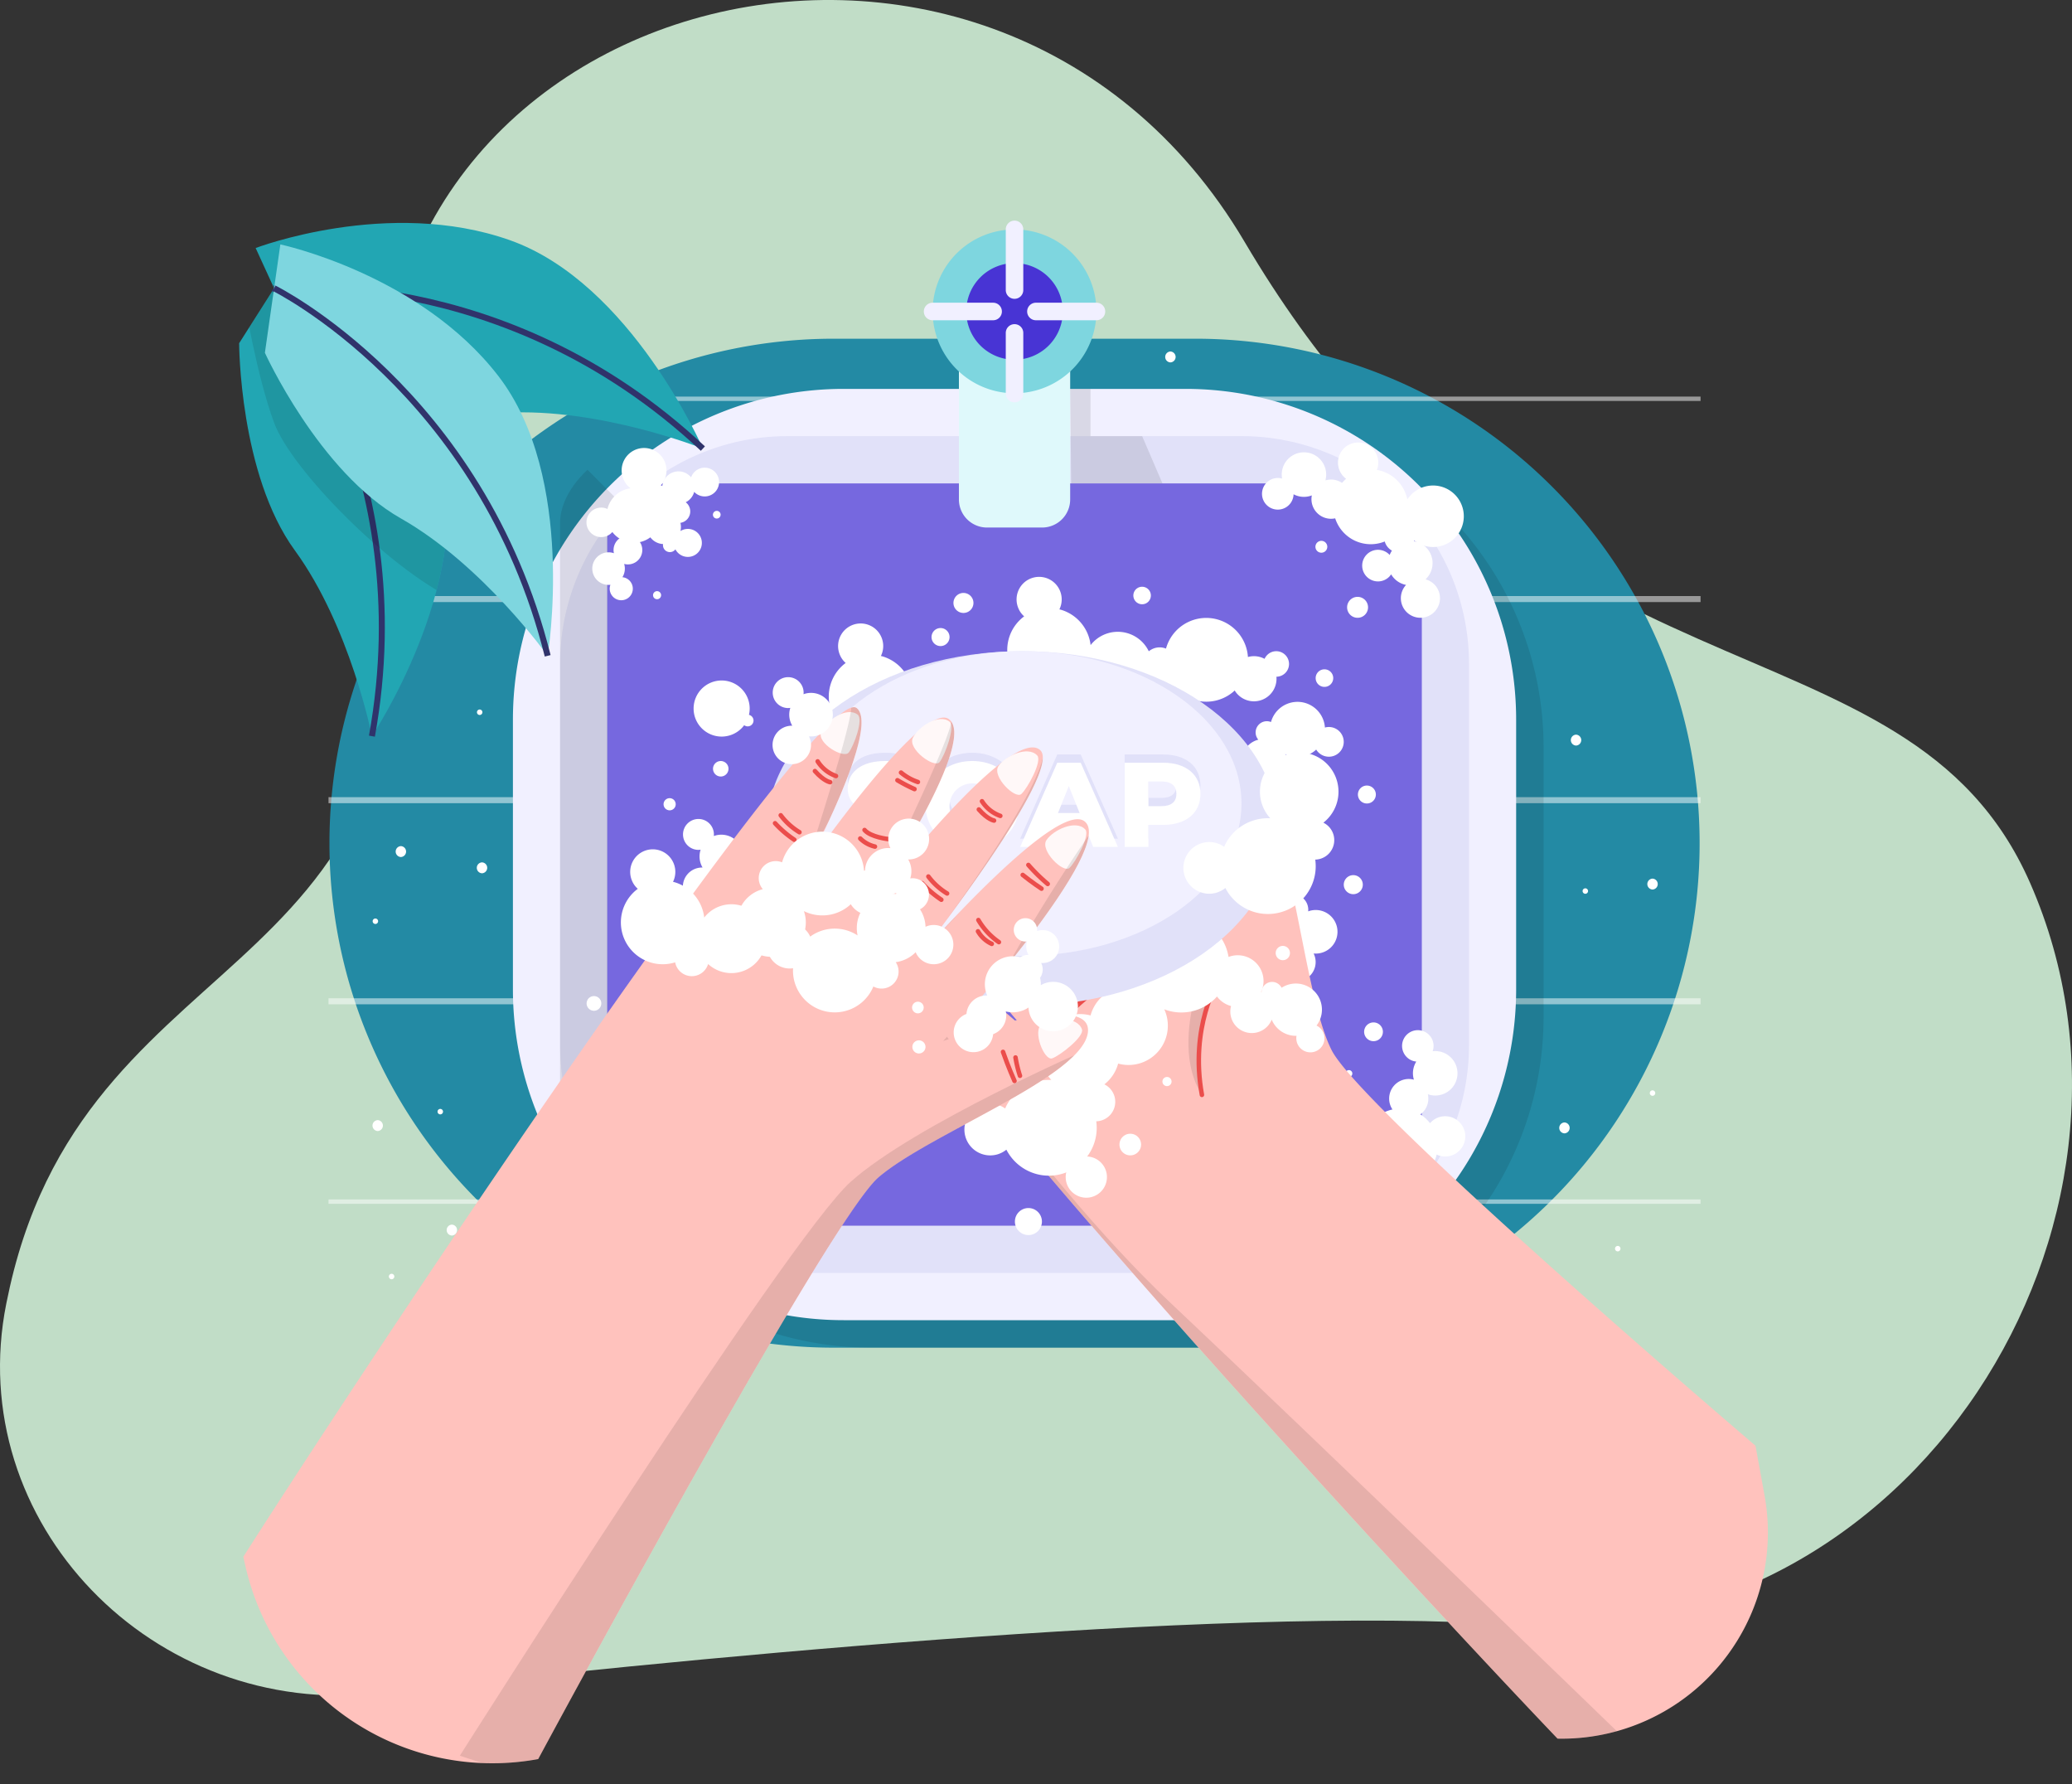 <svg id="Grupo_1099650" data-name="Grupo 1099650" xmlns="http://www.w3.org/2000/svg" xmlns:xlink="http://www.w3.org/1999/xlink" width="345" height="297" viewBox="0 0 345 297">
  <rect x="0" y="0" width="345" height="297" fill="#333333" stroke="none"/>
  <defs>
    <clipPath id="clip-path">
      <rect id="Rectángulo_401571" data-name="Rectángulo 401571" width="345" height="297" fill="none"/>
    </clipPath>
    <clipPath id="clip-path-3">
      <rect id="Rectángulo_401548" data-name="Rectángulo 401548" width="228.454" height="134.376" fill="none"/>
    </clipPath>
    <clipPath id="clip-path-4">
      <rect id="Rectángulo_401550" data-name="Rectángulo 401550" width="167.042" height="155.029" fill="none"/>
    </clipPath>
    <clipPath id="clip-path-5">
      <rect id="Rectángulo_401553" data-name="Rectángulo 401553" width="135.633" height="123.571" fill="none"/>
    </clipPath>
    <clipPath id="clip-path-6">
      <rect id="Rectángulo_401554" data-name="Rectángulo 401554" width="10.128" height="120.273" fill="none"/>
    </clipPath>
    <clipPath id="clip-path-7">
      <rect id="Rectángulo_401555" data-name="Rectángulo 401555" width="15.363" height="15.729" fill="none"/>
    </clipPath>
    <clipPath id="clip-path-8">
      <path id="Trazado_873811" data-name="Trazado 873811" d="M348.278,270.387c-6.413,2.252,14.559,32.2,14.559,32.2s-23.891-30.483-28.295-27.568c-5.689,3.766,19.159,34.785,19.159,34.785s-22.8-25.294-27.771-21.224c-4.264,3.489,18.414,29.182,18.414,29.182S324.6,299.931,320.48,303.09c-5.99,4.589,81.864,100.55,112.751,132.928A34.321,34.321,0,0,0,467.7,395.539l-1.5-8.283s-65.5-55.849-70.57-65.841-6.634-40.314-13.635-42.948-5.3,24.5-5.3,24.5-20.656-32.688-27.765-32.689a1.929,1.929,0,0,0-.645.1" transform="translate(-320.188 -270.283)" fill="none"/>
    </clipPath>
    <clipPath id="clip-path-9">
      <rect id="Rectángulo_401557" data-name="Rectángulo 401557" width="124.296" height="135.157" fill="none"/>
    </clipPath>
    <clipPath id="clip-path-10">
      <rect id="Rectángulo_401558" data-name="Rectángulo 401558" width="19.749" height="32.252" fill="none"/>
    </clipPath>
    <clipPath id="clip-path-11">
      <rect id="Rectángulo_401559" data-name="Rectángulo 401559" width="20.086" height="34.784" fill="none"/>
    </clipPath>
    <clipPath id="clip-path-12">
      <rect id="Rectángulo_401560" data-name="Rectángulo 401560" width="16.869" height="32.203" fill="none"/>
    </clipPath>
    <clipPath id="clip-path-13">
      <rect id="Rectángulo_401561" data-name="Rectángulo 401561" width="4.909" height="31.568" fill="none"/>
    </clipPath>
    <clipPath id="clip-path-15">
      <path id="Trazado_873860" data-name="Trazado 873860" d="M88.675,398.66l.3,1.341a42.154,42.154,0,0,0,48.8,32.342s48.163-89.515,56.648-96.826,33.989-16.7,34.88-24.14-24.1,1.436-24.1,1.436,27.627-30.458,23.929-36.15-27.773,21.815-27.773,21.815,23.888-30.485,20.014-34.078c-5-4.64-29.184,26.9-29.184,26.9s19.116-28.188,13.987-32.061c-4.4-3.32-23.927,24.848-23.927,24.848s12.607-23.444,8.564-26.705a.72.72,0,0,0-.465-.151c-8.463-.006-78.118,104.487-101.669,141.426" transform="translate(-88.675 -257.234)" fill="none"/>
    </clipPath>
    <clipPath id="clip-path-16">
      <rect id="Rectángulo_401563" data-name="Rectángulo 401563" width="20.295" height="33.037" fill="none"/>
    </clipPath>
    <clipPath id="clip-path-17">
      <rect id="Rectángulo_401564" data-name="Rectángulo 401564" width="21.237" height="33.501" fill="none"/>
    </clipPath>
    <clipPath id="clip-path-18">
      <rect id="Rectángulo_401565" data-name="Rectángulo 401565" width="15.242" height="29.649" fill="none"/>
    </clipPath>
    <clipPath id="clip-path-19">
      <rect id="Rectángulo_401566" data-name="Rectángulo 401566" width="104.901" height="122.498" fill="none"/>
    </clipPath>
    <clipPath id="clip-path-20">
      <rect id="Rectángulo_401567" data-name="Rectángulo 401567" width="9.173" height="25.174" fill="none"/>
    </clipPath>
    <clipPath id="clip-path-22">
      <path id="Trazado_873912" data-name="Trazado 873912" d="M87.145,106.639s.029,21.8,9.267,34.475,12.846,30.932,12.846,30.932,16.652-24.958,11.7-45.852S96.92,91.27,96.92,91.27Z" transform="translate(-87.145 -91.27)" fill="none"/>
    </clipPath>
    <clipPath id="clip-path-23">
      <rect id="Rectángulo_401569" data-name="Rectángulo 401569" width="37.281" height="53.84" fill="none"/>
    </clipPath>
  </defs>
  <g id="Grupo_1099712" data-name="Grupo 1099712" clip-path="url(#clip-path)">
    <g id="Grupo_1099666" data-name="Grupo 1099666">
      <g id="Grupo_1099665" data-name="Grupo 1099665" clip-path="url(#clip-path)">
        <path id="Trazado_873768" data-name="Trazado 873768" d="M63.163,281.855C25.515,286.161-6.243,253.4,1.051,216.989q.278-1.39.6-2.808c13.8-60.688,75.022-48.268,62.9-131.544S164.7-31.842,207.242,40.277c47.751,80.948,110.163,59.75,130.781,106.7,24.816,56.514-19.543,128.175-85.911,123.528-49.329-3.454-143.728,6.176-188.948,11.348" transform="translate(0 0)" fill="#c1ddc7" fill-rule="evenodd"/>
        <path id="Trazado_873769" data-name="Trazado 873769" d="M264.323,291.163H203.561a83.98,83.98,0,0,1,0-167.959h60.762a83.98,83.98,0,0,1,0,167.959" transform="translate(-65.016 -66.821)" fill="#238aa4"/>
        <g id="Grupo_1099652" data-name="Grupo 1099652" transform="translate(54.699 66.016)" opacity="0.5">
          <g id="Grupo_1099651" data-name="Grupo 1099651">
            <g id="Grupo_1099650-2" data-name="Grupo 1099650" clip-path="url(#clip-path-3)">
              <line id="Línea_597" data-name="Línea 597" x2="228.454" transform="translate(0 0.229)" fill="none" stroke="#fff" stroke-miterlimit="10" stroke-width="1"/>
              <line id="Línea_598" data-name="Línea 598" x2="228.454" transform="translate(0 33.708)" fill="none" stroke="#fff" stroke-miterlimit="10" stroke-width="1"/>
              <line id="Línea_599" data-name="Línea 599" x2="228.454" transform="translate(0 67.188)" fill="none" stroke="#fff" stroke-miterlimit="10" stroke-width="1"/>
              <line id="Línea_600" data-name="Línea 600" x2="228.454" transform="translate(0 100.668)" fill="none" stroke="#fff" stroke-miterlimit="10" stroke-width="1"/>
              <line id="Línea_601" data-name="Línea 601" x2="228.454" transform="translate(0 134.148)" fill="none" stroke="#fff" stroke-miterlimit="10" stroke-width="1"/>
            </g>
          </g>
        </g>
        <g id="Grupo_1099655" data-name="Grupo 1099655" transform="translate(89.974 69.313)" opacity="0.1">
          <g id="Grupo_1099654" data-name="Grupo 1099654">
            <g id="Grupo_1099653" data-name="Grupo 1099653" clip-path="url(#clip-path-4)">
              <path id="Rectángulo_401549" data-name="Rectángulo 401549" d="M55.061,0h56.921a55.06,55.06,0,0,1,55.06,55.06V99.969a55.06,55.06,0,0,1-55.06,55.06H55.061A55.061,55.061,0,0,1,0,99.968V55.061A55.061,55.061,0,0,1,55.061,0Z" transform="translate(0 0)"/>
            </g>
          </g>
        </g>
        <path id="Rectángulo_401551" data-name="Rectángulo 401551" d="M55.061,0h56.921a55.06,55.06,0,0,1,55.06,55.06V99.968a55.061,55.061,0,0,1-55.061,55.061H55.061A55.061,55.061,0,0,1,0,99.968V55.061A55.061,55.061,0,0,1,55.061,0Z" transform="translate(85.405 64.736)" fill="#f1f0ff"/>
        <path id="Rectángulo_401552" data-name="Rectángulo 401552" d="M37.875,0h75.587a37.875,37.875,0,0,1,37.875,37.875v63.549A37.876,37.876,0,0,1,113.461,139.3H37.875A37.875,37.875,0,0,1,0,101.425V37.875A37.875,37.875,0,0,1,37.875,0Z" transform="translate(93.257 72.601)" fill="#e1e1f9"/>
        <g id="Grupo_1099658" data-name="Grupo 1099658" transform="translate(101.109 80.465)" opacity="0.7">
          <g id="Grupo_1099657" data-name="Grupo 1099657">
            <g id="Grupo_1099656" data-name="Grupo 1099656" clip-path="url(#clip-path-5)">
              <path id="Trazado_873770" data-name="Trazado 873770" d="M347.469,299.4H230.743a9.461,9.461,0,0,1-9.454-9.469V185.3a9.461,9.461,0,0,1,9.454-9.469H347.469a9.461,9.461,0,0,1,9.453,9.469V289.93a9.461,9.461,0,0,1-9.453,9.469" transform="translate(-221.289 -175.827)" fill="#4834d4"/>
            </g>
          </g>
        </g>
        <g id="Grupo_1099661" data-name="Grupo 1099661" transform="translate(93.257 78.211)" opacity="0.1">
          <g id="Grupo_1099660" data-name="Grupo 1099660">
            <g id="Grupo_1099659" data-name="Grupo 1099659" clip-path="url(#clip-path-6)">
              <path id="Trazado_873771" data-name="Trazado 873771" d="M214.233,176.466l-5.556-5.564s-4.572,3.866-4.572,8.828V291.174l7.9-7.908V182.625s.431-4.53,2.232-6.158" transform="translate(-204.105 -170.902)"/>
            </g>
          </g>
        </g>
        <path id="Trazado_873772" data-name="Trazado 873772" d="M487.207,166.108a3.34,3.34,0,0,0,.823.891,6.218,6.218,0,0,0,6.439,10.434,2.524,2.524,0,0,0,4.9-.157,5.119,5.119,0,1,0-1.143-6.837,6.22,6.22,0,0,0-4.721-4.849c-.114-.026-.228-.04-.342-.059a3.355,3.355,0,1,0-5.96.577" transform="translate(-263.9 -87.295)" fill="#fff"/>
        <path id="Trazado_873773" data-name="Trazado 873773" d="M465.123,171.889a2.655,2.655,0,0,0,.034-.368,3.671,3.671,0,0,0,3.043.185c0,.024-.012.047-.016.071a3.264,3.264,0,1,0,2.274-2.568c.029-.11.056-.222.075-.336a3.7,3.7,0,1,0-7.283.038A2.622,2.622,0,0,0,459.942,171a2.628,2.628,0,1,0,5.18.891" transform="translate(-249.771 -89.24)" fill="#fff"/>
        <path id="Trazado_873774" data-name="Trazado 873774" d="M501.006,202.6a2.613,2.613,0,0,0,.223-.295,3.676,3.676,0,0,0,2.488,1.763c-.016.018-.035.033-.051.052a3.258,3.258,0,1,0,4.6-.279,3.227,3.227,0,0,0-1.313-.7c.083-.078.164-.159.241-.246a3.7,3.7,0,1,0-6.21-3.81,2.675,2.675,0,0,0-.2-.2,2.631,2.631,0,1,0,.225,3.716" transform="translate(-269.597 -106.7)" fill="#fff"/>
        <path id="Trazado_873775" data-name="Trazado 873775" d="M217.337,177.492a2.447,2.447,0,0,0,.691-.556,4.546,4.546,0,0,0,7.931-4.176,1.851,1.851,0,0,0,.136-3.592,3.733,3.733,0,1,0-5.04.488,4.548,4.548,0,0,0-3.774,3.2c-.025.082-.041.165-.061.247a2.456,2.456,0,1,0,.117,4.386" transform="translate(-116.069 -88.372)" fill="#fff"/>
        <path id="Trazado_873776" data-name="Trazado 873776" d="M237.6,182.578a1.528,1.528,0,0,0,.17.526,2.835,2.835,0,0,0,.664,5.55,1.167,1.167,0,0,0-.006.335,1.15,1.15,0,0,0,2.063.542,2.331,2.331,0,1,0,.837-3.046,2.838,2.838,0,0,0-1.023-2.911c-.042-.033-.087-.061-.13-.091a1.529,1.529,0,1,0-2.574-.906" transform="translate(-128.029 -98.086)" fill="#fff"/>
        <path id="Trazado_873777" data-name="Trazado 873777" d="M221.131,201.823a1.864,1.864,0,0,0-.266-.043,2.7,2.7,0,0,0,.29-2.215c.017,0,.034.011.051.015a2.393,2.393,0,1,0-1.756-1.793c-.079-.027-.159-.052-.241-.072a2.711,2.711,0,1,0-.343,5.326,1.817,1.817,0,0,0-.059.195,1.923,1.923,0,1,0,2.324-1.413" transform="translate(-117.231 -105.694)" fill="#fff"/>
        <path id="Trazado_873778" data-name="Trazado 873778" d="M245.439,176.061a1.944,1.944,0,0,0-.2-.178,2.689,2.689,0,0,0,1.411-1.729c.012.013.023.027.036.04a2.394,2.394,0,1,0-.55-2.45c-.053-.065-.107-.128-.167-.189a2.709,2.709,0,1,0-3.093,4.346,1.924,1.924,0,1,0,2.566.16" transform="translate(-131.063 -92.276)" fill="#fff"/>
        <path id="Trazado_873779" data-name="Trazado 873779" d="M221.678,414.605a2.44,2.44,0,0,0-.6-.649,4.532,4.532,0,0,0-4.694-7.606,1.84,1.84,0,0,0-3.575.114,3.731,3.731,0,1,0,.833,4.984,4.534,4.534,0,0,0,3.441,3.535c.084.019.166.029.249.043a2.446,2.446,0,1,0,4.345-.421" transform="translate(-112.319 -219.657)" fill="#fff"/>
        <path id="Trazado_873780" data-name="Trazado 873780" d="M244.634,416.3a1.922,1.922,0,0,0-.025.268,2.674,2.674,0,0,0-2.218-.135c0-.018.008-.034.011-.052a2.374,2.374,0,1,0-2.741,1.94,2.351,2.351,0,0,0,1.083-.068c-.021.081-.04.162-.055.245a2.7,2.7,0,1,0,5.309-.027,2.018,2.018,0,0,0,.2.045,1.919,1.919,0,1,0-1.564-2.216" transform="translate(-129.088 -224.32)" fill="#fff"/>
        <path id="Trazado_873781" data-name="Trazado 873781" d="M219.866,394.549a1.944,1.944,0,0,0-.162.215,2.681,2.681,0,0,0-1.814-1.285c.012-.013.025-.024.037-.038a2.377,2.377,0,1,0-2.393.717c-.061.057-.12.116-.176.179a2.7,2.7,0,1,0,4.527,2.778,1.857,1.857,0,0,0,.145.143,1.917,1.917,0,1,0-.164-2.709" transform="translate(-116.101 -211.244)" fill="#fff"/>
        <path id="Trazado_873782" data-name="Trazado 873782" d="M506.82,404.906a3.335,3.335,0,0,0-.942.759,6.2,6.2,0,0,0-10.815,5.694,2.524,2.524,0,0,0-.185,4.9,5.091,5.091,0,1,0,6.872-.664,6.2,6.2,0,0,0,5.146-4.369c.033-.112.056-.225.083-.337a3.349,3.349,0,1,0-.159-5.981" transform="translate(-267.771 -218.693)" fill="#fff"/>
        <path id="Trazado_873783" data-name="Trazado 873783" d="M486.611,407.417a2.075,2.075,0,0,0-.232-.718,3.866,3.866,0,0,0-.906-7.568,1.572,1.572,0,0,0-1.75-1.814,1.562,1.562,0,0,0-1.055.618,3.177,3.177,0,1,0-1.14,4.153,3.871,3.871,0,0,0,1.4,3.97c.058.044.118.082.177.123a2.086,2.086,0,1,0,3.51,1.236" transform="translate(-258.884 -214.894)" fill="#fff"/>
        <path id="Trazado_873784" data-name="Trazado 873784" d="M510.433,379.878a2.662,2.662,0,0,0,.363.06,3.677,3.677,0,0,0-.4,3.019c-.023-.006-.046-.015-.069-.021a3.263,3.263,0,1,0,2.394,2.445c.107.037.217.07.329.1a3.7,3.7,0,1,0,.468-7.262,2.686,2.686,0,0,0,.08-.266,2.622,2.622,0,1,0-3.17,1.927" transform="translate(-274.974 -203.224)" fill="#fff"/>
        <path id="Trazado_873785" data-name="Trazado 873785" d="M475.436,417.5a2.658,2.658,0,0,0,.277.242,3.671,3.671,0,0,0-1.924,2.358c-.017-.018-.032-.037-.049-.054a3.265,3.265,0,1,0,.749,3.341c.072.088.147.174.228.257a3.694,3.694,0,1,0,4.218-5.926,2.7,2.7,0,0,0,.208-.184,2.624,2.624,0,1,0-3.708-.034" transform="translate(-254.263 -224.016)" fill="#fff"/>
        <path id="Trazado_873786" data-name="Trazado 873786" d="M261.082,186.469a.64.64,0,1,1-.641-.642.641.641,0,0,1,.641.642" transform="translate(-141.096 -100.786)" fill="#fff"/>
        <path id="Trazado_873787" data-name="Trazado 873787" d="M494.4,218.852a1.743,1.743,0,1,1-1.744-1.746,1.745,1.745,0,0,1,1.744,1.746" transform="translate(-266.613 -117.75)" fill="#fff"/>
        <path id="Trazado_873788" data-name="Trazado 873788" d="M481.342,197.722a.988.988,0,1,1-.988-.99.989.989,0,0,1,.988.99" transform="translate(-260.34 -106.7)" fill="#fff"/>
        <path id="Trazado_873789" data-name="Trazado 873789" d="M500.242,373.472a1.562,1.562,0,1,1-1.562-1.565,1.564,1.564,0,0,1,1.562,1.565" transform="translate(-269.981 -201.709)" fill="#fff"/>
        <path id="Trazado_873790" data-name="Trazado 873790" d="M491.461,389.825a.571.571,0,1,1-.571-.572.571.571,0,0,1,.571.572" transform="translate(-266.289 -211.116)" fill="#fff"/>
        <path id="Trazado_873791" data-name="Trazado 873791" d="M224.512,383.069a1.277,1.277,0,1,1-1.277-1.279,1.278,1.278,0,0,1,1.277,1.279" transform="translate(-120.544 -207.069)" fill="#fff"/>
        <path id="Trazado_873792" data-name="Trazado 873792" d="M216.22,363.552A1.222,1.222,0,1,1,215,362.328a1.222,1.222,0,0,1,1.221,1.224" transform="translate(-116.101 -196.513)" fill="#fff"/>
        <path id="Trazado_873793" data-name="Trazado 873793" d="M239.321,215.7a.671.671,0,1,1-.671-.672.672.672,0,0,1,.671.672" transform="translate(-129.244 -116.621)" fill="#fff"/>
        <path id="Trazado_873794" data-name="Trazado 873794" d="M363.3,148.353h-9.184a4.674,4.674,0,0,1-4.671-4.678V111.616h18.525v32.059a4.674,4.674,0,0,1-4.671,4.678" transform="translate(-189.78 -60.536)" fill="#dff9fb"/>
        <path id="Trazado_873795" data-name="Trazado 873795" d="M367.142,97.118A13.637,13.637,0,1,1,353.506,83.46a13.647,13.647,0,0,1,13.636,13.658" transform="translate(-184.58 -45.266)" fill="#7ed6df"/>
        <path id="Trazado_873796" data-name="Trazado 873796" d="M368.2,103.761a8.04,8.04,0,1,1-8.04-8.053,8.047,8.047,0,0,1,8.04,8.053" transform="translate(-191.233 -51.908)" fill="#4834d4"/>
        <path id="Trazado_873797" data-name="Trazado 873797" d="M367.982,130.929h0a1.459,1.459,0,0,1-1.458-1.46v-10.1a1.458,1.458,0,1,1,2.916,0v10.1a1.459,1.459,0,0,1-1.458,1.46" transform="translate(-199.057 -63.95)" fill="#f1f0ff"/>
        <path id="Trazado_873798" data-name="Trazado 873798" d="M367.982,80.252h0a1.459,1.459,0,0,1,1.458,1.46v10.1a1.458,1.458,0,1,1-2.916,0v-10.1a1.459,1.459,0,0,1,1.458-1.46" transform="translate(-199.057 -43.526)" fill="#f1f0ff"/>
        <path id="Trazado_873799" data-name="Trazado 873799" d="M336.662,111.574h0a1.459,1.459,0,0,1,1.458-1.46H348.2a1.46,1.46,0,0,1,0,2.921H338.12a1.459,1.459,0,0,1-1.458-1.46" transform="translate(-182.839 -59.722)" fill="#f1f0ff"/>
        <path id="Trazado_873800" data-name="Trazado 873800" d="M387.318,111.574h0a1.459,1.459,0,0,1-1.458,1.46H375.778a1.46,1.46,0,0,1,0-2.921H385.86a1.459,1.459,0,0,1,1.458,1.46" transform="translate(-203.291 -59.722)" fill="#f1f0ff"/>
        <g id="Grupo_1099664" data-name="Grupo 1099664" transform="translate(178.188 64.736)" opacity="0.1">
          <g id="Grupo_1099663" data-name="Grupo 1099663">
            <g id="Grupo_1099662" data-name="Grupo 1099662" clip-path="url(#clip-path-7)">
              <path id="Trazado_873801" data-name="Trazado 873801" d="M390.154,157.187h15.2l-3.382-7.864h-8.6v-7.865h-3.382Z" transform="translate(-389.987 -141.457)"/>
            </g>
          </g>
        </g>
        <path id="Trazado_873802" data-name="Trazado 873802" d="M467.2,259.5a2.458,2.458,0,0,0-.89.081,4.577,4.577,0,0,0-8.979-.92,1.864,1.864,0,0,0-2.112,2.94,3.767,3.767,0,1,0,4.5,2.4,4.574,4.574,0,0,0,4.949-.584c.066-.055.126-.116.188-.173A2.473,2.473,0,1,0,467.2,259.5" transform="translate(-245.703 -138.468)" fill="#fff"/>
        <path id="Trazado_873803" data-name="Trazado 873803" d="M468.07,330.425a2.588,2.588,0,0,0,.36-.028,3.61,3.61,0,0,0,.325,2.97c-.024,0-.047,0-.071,0a3.2,3.2,0,1,0,2.851,1.771c.111.01.223.017.336.017a3.627,3.627,0,1,0-1.243-7.03,2.679,2.679,0,0,0,.015-.273,2.572,2.572,0,1,0-2.572,2.577" transform="translate(-252.809 -176.415)" fill="#fff"/>
        <path id="Trazado_873804" data-name="Trazado 873804" d="M251.473,303.028a2.529,2.529,0,0,0,.36-.028,3.611,3.611,0,0,0,.325,2.97c-.024,0-.047,0-.071,0a3.2,3.2,0,1,0,2.851,1.771c.111.01.222.017.336.017a3.627,3.627,0,1,0-1.243-7.03,2.683,2.683,0,0,0,.015-.273,2.572,2.572,0,1,0-2.572,2.577" transform="translate(-135.176 -161.556)" fill="#fff"/>
        <path id="Trazado_873805" data-name="Trazado 873805" d="M466.191,387.256s-65.5-55.849-70.571-65.841-6.633-40.314-13.635-42.948-5.3,24.5-5.3,24.5-22.01-34.831-28.409-32.584,14.559,32.2,14.559,32.2-23.891-30.483-28.295-27.568c-5.689,3.766,19.159,34.785,19.159,34.785s-22.8-25.294-27.771-21.224c-4.264,3.489,18.414,29.182,18.414,29.182S324.6,299.931,320.48,303.09c-5.99,4.589,81.864,100.55,112.751,132.927h0A34.321,34.321,0,0,0,467.7,395.539Z" transform="translate(-173.892 -146.592)" fill="#ffc2bd"/>
      </g>
    </g>
    <g id="Grupo_1099683" data-name="Grupo 1099683" transform="translate(146.296 123.691)">
      <g id="Grupo_1099682" data-name="Grupo 1099682" clip-path="url(#clip-path-8)">
        <g id="Grupo_1099669" data-name="Grupo 1099669" transform="translate(-0.73 32.806)" opacity="0.1">
          <g id="Grupo_1099668" data-name="Grupo 1099668">
            <g id="Grupo_1099667" data-name="Grupo 1099667" clip-path="url(#clip-path-9)">
              <path id="Trazado_873806" data-name="Trazado 873806" d="M442.885,474.282s-51.094-49.469-74.858-71.825-48.416-60.488-48.416-60.488-7.339-.493,17.309,29.12,96.3,106.036,96.3,106.036Z" transform="translate(-318.59 -341.969)"/>
            </g>
          </g>
        </g>
        <g id="Grupo_1099672" data-name="Grupo 1099672" transform="translate(4.407 15.23)" opacity="0.1">
          <g id="Grupo_1099671" data-name="Grupo 1099671">
            <g id="Grupo_1099670" data-name="Grupo 1099670" clip-path="url(#clip-path-10)">
              <path id="Trazado_873807" data-name="Trazado 873807" d="M330.8,303.563s6.658,21,18.786,32.252c0,0-24.888-23.32-18.786-32.252" transform="translate(-329.834 -303.563)"/>
            </g>
          </g>
        </g>
        <g id="Grupo_1099675" data-name="Grupo 1099675" transform="translate(13.427 4.74)" opacity="0.1">
          <g id="Grupo_1099674" data-name="Grupo 1099674">
            <g id="Grupo_1099673" data-name="Grupo 1099673" clip-path="url(#clip-path-11)">
              <path id="Trazado_873808" data-name="Trazado 873808" d="M369.661,315.424S349.367,287.742,350.5,280.64c0,0-7.314,5.611,19.159,34.784" transform="translate(-349.576 -280.64)"/>
            </g>
          </g>
        </g>
        <g id="Grupo_1099678" data-name="Grupo 1099678" transform="translate(25.78 0.104)" opacity="0.1">
          <g id="Grupo_1099677" data-name="Grupo 1099677">
            <g id="Grupo_1099676" data-name="Grupo 1099676" clip-path="url(#clip-path-12)">
              <path id="Trazado_873809" data-name="Trazado 873809" d="M393.48,302.714s-14.92-29.493-14.559-32.2c0,0-10.873.741,14.559,32.2" transform="translate(-376.611 -270.511)"/>
            </g>
          </g>
        </g>
        <g id="Grupo_1099681" data-name="Grupo 1099681" transform="translate(51.591 27.001)" opacity="0.1">
          <g id="Grupo_1099680" data-name="Grupo 1099680">
            <g id="Grupo_1099679" data-name="Grupo 1099679" clip-path="url(#clip-path-13)">
              <path id="Trazado_873810" data-name="Trazado 873810" d="M435.557,329.284l-.734,13.048s-4.2,11.218.519,18.52a30.227,30.227,0,0,1,2.668-18.93l-.143-10.573Z" transform="translate(-433.102 -329.284)"/>
            </g>
          </g>
        </g>
      </g>
    </g>
    <g id="Grupo_1099685" data-name="Grupo 1099685">
      <g id="Grupo_1099684" data-name="Grupo 1099684" clip-path="url(#clip-path)">
        <path id="Trazado_873812" data-name="Trazado 873812" d="M453.581,316.378a20.076,20.076,0,0,1-3.129,0" transform="translate(-244.637 -171.592)" fill="none" stroke="#eb4d4b" stroke-linecap="round" stroke-linejoin="round" stroke-width="0.75"/>
        <path id="Trazado_873813" data-name="Trazado 873813" d="M453.391,319.9s-2.444.458-5.146.715" transform="translate(-243.439 -173.5)" fill="none" stroke="#eb4d4b" stroke-linecap="round" stroke-linejoin="round" stroke-width="0.75"/>
        <path id="Trazado_873814" data-name="Trazado 873814" d="M394.949,289.562a29.952,29.952,0,0,1-3.83,2.381" transform="translate(-212.414 -157.048)" fill="none" stroke="#eb4d4b" stroke-linecap="round" stroke-linejoin="round" stroke-width="0.75"/>
        <path id="Trazado_873815" data-name="Trazado 873815" d="M410.633,311.872a11.608,11.608,0,0,1-4.374,2.448" transform="translate(-220.636 -169.148)" fill="none" stroke="#eb4d4b" stroke-linecap="round" stroke-linejoin="round" stroke-width="0.75"/>
        <path id="Trazado_873816" data-name="Trazado 873816" d="M412.774,314.547a5.116,5.116,0,0,1-2.573,1.733" transform="translate(-222.777 -170.599)" fill="none" stroke="#eb4d4b" stroke-linecap="round" stroke-linejoin="round" stroke-width="0.75"/>
        <path id="Trazado_873817" data-name="Trazado 873817" d="M397.111,292.163s-1.415,1.327-2.959,2.5" transform="translate(-214.061 -158.458)" fill="none" stroke="#eb4d4b" stroke-linecap="round" stroke-linejoin="round" stroke-width="0.75"/>
        <path id="Trazado_873818" data-name="Trazado 873818" d="M367.676,300.469a6.01,6.01,0,0,1-3.088,2.388" transform="translate(-198.005 -162.963)" fill="none" stroke="#eb4d4b" stroke-linecap="round" stroke-linejoin="round" stroke-width="0.75"/>
        <path id="Trazado_873819" data-name="Trazado 873819" d="M369.628,303.079s-.377.96-2.393,2.027" transform="translate(-199.443 -164.379)" fill="none" stroke="#eb4d4b" stroke-linecap="round" stroke-linejoin="round" stroke-width="0.75"/>
        <path id="Trazado_873820" data-name="Trazado 873820" d="M390.023,326a11.028,11.028,0,0,1-3.473,2.36" transform="translate(-209.933 -176.812)" fill="none" stroke="#eb4d4b" stroke-linecap="round" stroke-linejoin="round" stroke-width="0.75"/>
        <path id="Trazado_873821" data-name="Trazado 873821" d="M391.792,328.581a17.545,17.545,0,0,1-3.428,2.468" transform="translate(-210.918 -178.21)" fill="none" stroke="#eb4d4b" stroke-linecap="round" stroke-linejoin="round" stroke-width="0.75"/>
        <path id="Trazado_873822" data-name="Trazado 873822" d="M347.454,329.066a8.589,8.589,0,0,0,2.187-2.36" transform="translate(-188.7 -177.193)" fill="none" stroke="#eb4d4b" stroke-linecap="round" stroke-linejoin="round" stroke-width="0.75"/>
        <path id="Trazado_873823" data-name="Trazado 873823" d="M366.995,342.123s-.991,2.76-2.406,3.487" transform="translate(-198.006 -185.555)" fill="none" stroke="#eb4d4b" stroke-linecap="round" stroke-linejoin="round" stroke-width="0.75"/>
        <path id="Trazado_873824" data-name="Trazado 873824" d="M369.106,347.489a5.161,5.161,0,0,1-1.885,2.062" transform="translate(-199.435 -188.465)" fill="none" stroke="#eb4d4b" stroke-linecap="round" stroke-linejoin="round" stroke-width="0.75"/>
        <path id="Trazado_873825" data-name="Trazado 873825" d="M351.952,328.521a26.485,26.485,0,0,1-2.1,2.414" transform="translate(-190 -178.178)" fill="none" stroke="#eb4d4b" stroke-linecap="round" stroke-linejoin="round" stroke-width="0.75"/>
        <path id="Trazado_873826" data-name="Trazado 873826" d="M339.367,355.185a6.009,6.009,0,0,1-3.087,2.388" transform="translate(-182.631 -192.639)" fill="none" stroke="#eb4d4b" stroke-linecap="round" stroke-linejoin="round" stroke-width="0.75"/>
        <path id="Trazado_873827" data-name="Trazado 873827" d="M341.859,357.8s-.377.96-2.393,2.027" transform="translate(-184.362 -194.055)" fill="none" stroke="#eb4d4b" stroke-linecap="round" stroke-linejoin="round" stroke-width="0.75"/>
        <path id="Trazado_873828" data-name="Trazado 873828" d="M355.6,372.978a11.029,11.029,0,0,1-3.473,2.36" transform="translate(-191.24 -202.29)" fill="none" stroke="#eb4d4b" stroke-linecap="round" stroke-linejoin="round" stroke-width="0.75"/>
        <path id="Trazado_873829" data-name="Trazado 873829" d="M357.881,375.437a17.548,17.548,0,0,1-3.428,2.469" transform="translate(-192.501 -203.623)" fill="none" stroke="#eb4d4b" stroke-linecap="round" stroke-linejoin="round" stroke-width="0.75"/>
        <path id="Trazado_873830" data-name="Trazado 873830" d="M440.056,341.711v6.951s-4.727,7.591-2.669,18.93" transform="translate(-237.26 -185.331)" fill="none" stroke="#eb4d4b" stroke-linecap="round" stroke-linejoin="round" stroke-width="0.75"/>
        <path id="Trazado_873831" data-name="Trazado 873831" d="M377.475,361.9s12.295-14.039,21.31-15.971" transform="translate(-205.004 -187.621)" fill="none" stroke="#eb4d4b" stroke-linecap="round" stroke-linejoin="round" stroke-width="0.75"/>
        <path id="Trazado_873832" data-name="Trazado 873832" d="M401.482,365.945s3.288-5.4,8.186-5.935" transform="translate(-218.042 -195.256)" fill="none" stroke="#eb4d4b" stroke-linecap="round" stroke-linejoin="round" stroke-width="0.75"/>
        <path id="Trazado_873833" data-name="Trazado 873833" d="M421.676,339.857a4.272,4.272,0,0,0-1.527.285,7.956,7.956,0,0,0-15.691-.147,3.24,3.24,0,0,0-3.184,5.428,6.546,6.546,0,1,0,8.178,3.435,7.953,7.953,0,0,0,8.473-1.807c.106-.106.2-.22.3-.33a4.3,4.3,0,1,0,3.452-6.863" transform="translate(-215.591 -180.841)" fill="#fff"/>
        <path id="Trazado_873834" data-name="Trazado 873834" d="M463.42,364.941a2.323,2.323,0,0,0-.685-.5,4.345,4.345,0,0,0-5.815-6.292,1.765,1.765,0,0,0-3.343.767,3.578,3.578,0,1,0,1.7,4.537,4.344,4.344,0,0,0,3.888,2.692c.082,0,.162,0,.243-.005a2.345,2.345,0,1,0,4.012-1.2" transform="translate(-243.528 -193.717)" fill="#fff"/>
        <path id="Trazado_873835" data-name="Trazado 873835" d="M369.046,215.343a3.751,3.751,0,0,0,.837,1.07,6.963,6.963,0,0,0,6.223,12.239,2.826,2.826,0,0,0,5.486.28,5.731,5.731,0,1,0-.645-7.735,6.967,6.967,0,0,0-4.82-5.848c-.125-.039-.251-.066-.376-.1a3.757,3.757,0,1,0-6.7.092" transform="translate(-199.355 -113.81)" fill="#fff"/>
        <path id="Trazado_873836" data-name="Trazado 873836" d="M304,232.3a3.752,3.752,0,0,0,.837,1.07,6.963,6.963,0,0,0,6.223,12.239,2.826,2.826,0,0,0,5.486.28,5.731,5.731,0,1,0-.645-7.735,6.967,6.967,0,0,0-4.82-5.848c-.125-.039-.251-.066-.377-.1a3.757,3.757,0,1,0-6.7.092" transform="translate(-164.027 -123.008)" fill="#fff"/>
        <path id="Trazado_873837" data-name="Trazado 873837" d="M431.018,231.155a3.739,3.739,0,0,0-1.351.124,6.953,6.953,0,0,0-13.642-1.4,2.831,2.831,0,0,0-3.208,4.466A5.724,5.724,0,1,0,419.655,238a6.949,6.949,0,0,0,7.519-.887c.1-.084.191-.175.286-.263a3.757,3.757,0,1,0,3.557-5.693" transform="translate(-221.88 -121.909)" fill="#fff"/>
        <path id="Trazado_873838" data-name="Trazado 873838" d="M357.064,392.177a4.278,4.278,0,0,0,1.364-.744,7.958,7.958,0,0,0,14.966-4.722,3.241,3.241,0,0,0,1.351-6.149,6.54,6.54,0,1,0-8.837-.732,7.958,7.958,0,0,0-7.5,4.344c-.068.134-.122.271-.181.406a4.3,4.3,0,1,0-1.163,7.6" transform="translate(-190.861 -200.054)" fill="#fff"/>
        <path id="Trazado_873839" data-name="Trazado 873839" d="M364.455,266.382c0,16.3-19.03,29.515-42.5,29.515s-42.5-13.214-42.5-29.515,19.03-29.515,42.5-29.515,42.5,13.214,42.5,29.515" transform="translate(-151.765 -128.468)" fill="#e1e1f9"/>
        <path id="Trazado_873840" data-name="Trazado 873840" d="M365.582,262.231c0,14.008-16.354,25.364-36.527,25.364s-36.526-11.356-36.526-25.364,16.354-25.364,36.526-25.364,36.527,11.356,36.527,25.364" transform="translate(-158.87 -128.468)" fill="#f1f0ff"/>
        <path id="Trazado_873841" data-name="Trazado 873841" d="M308.4,286.863l1.3-2.924a8.816,8.816,0,0,0,4.619,1.382c1.639,0,2.279-.46,2.279-1.141,0-2.223-7.958-.6-7.958-5.808,0-2.5,2.04-4.546,6.2-4.546a10.471,10.471,0,0,1,5.078,1.221l-1.22,2.944a8.261,8.261,0,0,0-3.879-1.081c-1.66,0-2.259.561-2.259,1.262,0,2.143,7.938.541,7.938,5.708,0,2.443-2.04,4.526-6.2,4.526a11.012,11.012,0,0,1-5.9-1.542" transform="translate(-167.488 -148.513)" fill="#e1e1f9"/>
        <path id="Trazado_873842" data-name="Trazado 873842" d="M337.283,281.115c0-4.206,3.3-7.29,7.778-7.29s7.778,3.084,7.778,7.29-3.3,7.29-7.778,7.29-7.778-3.084-7.778-7.29m11.557,0a3.785,3.785,0,1,0-3.779,4.005,3.751,3.751,0,0,0,3.779-4.005" transform="translate(-183.176 -148.513)" fill="#e1e1f9"/>
        <path id="Trazado_873843" data-name="Trazado 873843" d="M382.829,285.732H376.91l-1.1,2.724h-4.039l6.178-14.019h3.9l6.2,14.019h-4.119Zm-1.16-2.924-1.8-4.486-1.8,4.486Z" transform="translate(-201.907 -148.844)" fill="#e1e1f9"/>
        <path id="Trazado_873844" data-name="Trazado 873844" d="M422.465,279.624c0,3.184-2.4,5.167-6.218,5.167h-2.439v3.665h-3.959V274.437h6.4c3.819,0,6.218,1.983,6.218,5.187m-4,0c0-1.3-.82-2.063-2.46-2.063h-2.2v4.106h2.2c1.64,0,2.46-.761,2.46-2.043" transform="translate(-222.586 -148.844)" fill="#e1e1f9"/>
        <path id="Trazado_873845" data-name="Trazado 873845" d="M308.4,289.864l1.3-2.924a8.817,8.817,0,0,0,4.619,1.382c1.639,0,2.279-.46,2.279-1.141,0-2.223-7.958-.6-7.958-5.808,0-2.5,2.04-4.546,6.2-4.546a10.471,10.471,0,0,1,5.078,1.221l-1.22,2.944a8.261,8.261,0,0,0-3.879-1.081c-1.66,0-2.259.561-2.259,1.262,0,2.143,7.938.541,7.938,5.708,0,2.443-2.04,4.526-6.2,4.526a11.011,11.011,0,0,1-5.9-1.542" transform="translate(-167.488 -150.14)" fill="#fff"/>
        <path id="Trazado_873846" data-name="Trazado 873846" d="M337.283,284.115c0-4.206,3.3-7.29,7.778-7.29s7.778,3.084,7.778,7.29-3.3,7.29-7.778,7.29-7.778-3.084-7.778-7.29m11.557,0a3.785,3.785,0,1,0-3.779,4.005,3.751,3.751,0,0,0,3.779-4.005" transform="translate(-183.176 -150.14)" fill="#fff"/>
        <path id="Trazado_873847" data-name="Trazado 873847" d="M382.829,288.733H376.91l-1.1,2.724h-4.039l6.178-14.019h3.9l6.2,14.019h-4.119Zm-1.16-2.924-1.8-4.486-1.8,4.486Z" transform="translate(-201.907 -150.472)" fill="#fff"/>
        <path id="Trazado_873848" data-name="Trazado 873848" d="M422.465,282.625c0,3.184-2.4,5.167-6.218,5.167h-2.439v3.665h-3.959V277.438h6.4c3.819,0,6.218,1.983,6.218,5.187m-4,0c0-1.3-.82-2.063-2.46-2.063h-2.2v4.106h2.2c1.64,0,2.46-.761,2.46-2.043" transform="translate(-222.586 -150.472)" fill="#fff"/>
        <path id="Trazado_873849" data-name="Trazado 873849" d="M137.771,432.342s48.163-89.516,56.647-96.826,33.989-16.7,34.88-24.139-24.1,1.436-24.1,1.436,27.628-30.458,23.929-36.15-27.773,21.814-27.773,21.814,23.888-30.485,20.015-34.077c-5-4.64-29.184,26.9-29.184,26.9s19.115-28.188,13.987-32.061c-4.4-3.32-23.927,24.848-23.927,24.848s12.607-23.444,8.564-26.7c-5.873-4.737-78.07,103.533-102.134,141.275l.3,1.341A42.156,42.156,0,0,0,137.771,432.342Z" transform="translate(-48.159 -139.514)" fill="#ffc2bd"/>
        <path id="Trazado_873850" data-name="Trazado 873850" d="M385.63,372.393c.409,1.195-3.656,4.373-4.967,4.823s-3.372-4.644-1.684-5.762,5.9-1.249,6.651.94" transform="translate(-205.475 -201.035)" fill="#fff8f8"/>
        <path id="Trazado_873851" data-name="Trazado 873851" d="M387.581,300.909c.849.934-1.623,5.467-2.648,6.4S380,304.388,381.1,302.69s4.923-3.493,6.477-1.782" transform="translate(-206.869 -162.826)" fill="#fff8f8"/>
        <path id="Trazado_873852" data-name="Trazado 873852" d="M370.072,274.01c.849.934-1.623,5.467-2.648,6.4s-4.935-2.922-3.829-4.619,4.923-3.493,6.477-1.782" transform="translate(-197.36 -148.237)" fill="#fff8f8"/>
        <path id="Trazado_873853" data-name="Trazado 873853" d="M338.65,262c.975.8-.811,5.646-1.69,6.719s-5.307-2.172-4.459-4.012,4.363-4.173,6.149-2.707" transform="translate(-180.521 -141.847)" fill="#fff8f8"/>
        <path id="Trazado_873854" data-name="Trazado 873854" d="M305.219,259.443c1,.773-.634,5.209-1.482,6.306s-5.387-1.568-4.591-3.431,4.247-4.291,6.073-2.874" transform="translate(-162.413 -140.482)" fill="#fff8f8"/>
      </g>
    </g>
    <g id="Grupo_1099702" data-name="Grupo 1099702" transform="translate(40.516 117.72)">
      <g id="Grupo_1099701" data-name="Grupo 1099701" clip-path="url(#clip-path-15)">
        <g id="Grupo_1099688" data-name="Grupo 1099688" transform="translate(121.694 20.407)" opacity="0.1">
          <g id="Grupo_1099687" data-name="Grupo 1099687">
            <g id="Grupo_1099686" data-name="Grupo 1099686" clip-path="url(#clip-path-16)">
              <path id="Trazado_873855" data-name="Trazado 873855" d="M374.725,301.826a284.927,284.927,0,0,0-19.707,33.037s24.345-23.262,19.707-33.037" transform="translate(-355.018 -301.826)"/>
            </g>
          </g>
        </g>
        <g id="Grupo_1099691" data-name="Grupo 1099691" transform="translate(113.445 6.882)" opacity="0.1">
          <g id="Grupo_1099690" data-name="Grupo 1099690">
            <g id="Grupo_1099689" data-name="Grupo 1099689" clip-path="url(#clip-path-17)">
              <path id="Trazado_873856" data-name="Trazado 873856" d="M336.963,305.775s19.923-26.309,19.907-33.5c0,0,9.019,3.378-19.907,33.5" transform="translate(-336.963 -272.274)"/>
            </g>
          </g>
        </g>
        <g id="Grupo_1099694" data-name="Grupo 1099694" transform="translate(104.862 2.11)" opacity="0.1">
          <g id="Grupo_1099693" data-name="Grupo 1099693">
            <g id="Grupo_1099692" data-name="Grupo 1099692" clip-path="url(#clip-path-18)">
              <path id="Trazado_873857" data-name="Trazado 873857" d="M318.179,291.494s13.41-27.214,13.026-29.649c0,0,10.157.257-13.026,29.649" transform="translate(-318.179 -261.845)"/>
            </g>
          </g>
        </g>
        <g id="Grupo_1099697" data-name="Grupo 1099697" transform="translate(36.045 56.783)" opacity="0.1">
          <g id="Grupo_1099696" data-name="Grupo 1099696">
            <g id="Grupo_1099695" data-name="Grupo 1099695" clip-path="url(#clip-path-19)">
              <path id="Trazado_873858" data-name="Trazado 873858" d="M167.565,499.084s54.493-86.061,65.086-95.548,39.814-22.224,39.814-22.224l-90.256,122.5Z" transform="translate(-167.565 -381.312)"/>
            </g>
          </g>
        </g>
        <g id="Grupo_1099700" data-name="Grupo 1099700" transform="translate(94.176 -0.259)" opacity="0.1">
          <g id="Grupo_1099699" data-name="Grupo 1099699">
            <g id="Grupo_1099698" data-name="Grupo 1099698" clip-path="url(#clip-path-20)">
              <path id="Trazado_873859" data-name="Trazado 873859" d="M294.792,281.841s7.587-23.251,7.01-25.171c0,0,8.084-.82-7.01,25.171" transform="translate(-294.792 -256.667)"/>
            </g>
          </g>
        </g>
      </g>
    </g>
    <g id="Grupo_1099704" data-name="Grupo 1099704">
      <g id="Grupo_1099703" data-name="Grupo 1099703" clip-path="url(#clip-path)">
        <path id="Trazado_873861" data-name="Trazado 873861" d="M370.815,387.708a20.144,20.144,0,0,1-.743-3.045" transform="translate(-200.984 -208.627)" fill="none" stroke="#eb4d4b" stroke-linecap="round" stroke-linejoin="round" stroke-width="0.75"/>
        <path id="Trazado_873862" data-name="Trazado 873862" d="M367.431,387.46s-1.024-2.269-1.916-4.837" transform="translate(-198.509 -207.521)" fill="none" stroke="#eb4d4b" stroke-linecap="round" stroke-linejoin="round" stroke-width="0.75"/>
        <path id="Trazado_873863" data-name="Trazado 873863" d="M377.979,317.792a29.961,29.961,0,0,1-3.218-3.161" transform="translate(-203.53 -170.644)" fill="none" stroke="#eb4d4b" stroke-linecap="round" stroke-linejoin="round" stroke-width="0.75"/>
        <path id="Trazado_873864" data-name="Trazado 873864" d="M359.956,338.346a11.621,11.621,0,0,1-3.413-3.674" transform="translate(-193.636 -181.514)" fill="none" stroke="#eb4d4b" stroke-linecap="round" stroke-linejoin="round" stroke-width="0.75"/>
        <path id="Trazado_873865" data-name="Trazado 873865" d="M358.691,340.857a5.118,5.118,0,0,1-2.292-2.091" transform="translate(-193.558 -183.734)" fill="none" stroke="#eb4d4b" stroke-linecap="round" stroke-linejoin="round" stroke-width="0.75"/>
        <path id="Trazado_873866" data-name="Trazado 873866" d="M375.829,320.542s-1.623-1.062-3.128-2.285" transform="translate(-202.412 -172.611)" fill="none" stroke="#eb4d4b" stroke-linecap="round" stroke-linejoin="round" stroke-width="0.75"/>
        <path id="Trazado_873867" data-name="Trazado 873867" d="M360.9,293.891a6.006,6.006,0,0,1-3.05-2.436" transform="translate(-194.344 -158.074)" fill="none" stroke="#eb4d4b" stroke-linecap="round" stroke-linejoin="round" stroke-width="0.75"/>
        <path id="Trazado_873868" data-name="Trazado 873868" d="M359.242,296.3s-1.021-.139-2.534-1.847" transform="translate(-193.726 -159.703)" fill="none" stroke="#eb4d4b" stroke-linecap="round" stroke-linejoin="round" stroke-width="0.75"/>
        <path id="Trazado_873869" data-name="Trazado 873869" d="M341.436,321.657a11.04,11.04,0,0,1-3.114-2.819" transform="translate(-183.74 -172.926)" fill="none" stroke="#eb4d4b" stroke-linecap="round" stroke-linejoin="round" stroke-width="0.75"/>
        <path id="Trazado_873870" data-name="Trazado 873870" d="M339.226,324.017a17.542,17.542,0,0,1-3.208-2.749" transform="translate(-182.489 -174.244)" fill="none" stroke="#eb4d4b" stroke-linecap="round" stroke-linejoin="round" stroke-width="0.75"/>
        <path id="Trazado_873871" data-name="Trazado 873871" d="M328.353,281.028a8.587,8.587,0,0,0,2.808,1.567" transform="translate(-178.326 -152.419)" fill="none" stroke="#eb4d4b" stroke-linecap="round" stroke-linejoin="round" stroke-width="0.75"/>
        <path id="Trazado_873872" data-name="Trazado 873872" d="M319.008,303.431s-2.912-.308-3.953-1.512" transform="translate(-171.104 -163.75)" fill="none" stroke="#eb4d4b" stroke-linecap="round" stroke-linejoin="round" stroke-width="0.75"/>
        <path id="Trazado_873873" data-name="Trazado 873873" d="M315.939,306.355a5.153,5.153,0,0,1-2.447-1.344" transform="translate(-170.255 -165.427)" fill="none" stroke="#eb4d4b" stroke-linecap="round" stroke-linejoin="round" stroke-width="0.75"/>
        <path id="Trazado_873874" data-name="Trazado 873874" d="M329.883,285.286a26.317,26.317,0,0,1-2.841-1.474" transform="translate(-177.614 -153.929)" fill="none" stroke="#eb4d4b" stroke-linecap="round" stroke-linejoin="round" stroke-width="0.75"/>
        <path id="Trazado_873875" data-name="Trazado 873875" d="M301.023,279.389a6.006,6.006,0,0,1-3.05-2.436" transform="translate(-161.827 -150.209)" fill="none" stroke="#eb4d4b" stroke-linecap="round" stroke-linejoin="round" stroke-width="0.75"/>
        <path id="Trazado_873876" data-name="Trazado 873876" d="M299.5,282.328s-1.021-.139-2.534-1.847" transform="translate(-161.277 -152.123)" fill="none" stroke="#eb4d4b" stroke-linecap="round" stroke-linejoin="round" stroke-width="0.75"/>
        <path id="Trazado_873877" data-name="Trazado 873877" d="M287.63,299.381a11.034,11.034,0,0,1-3.114-2.819" transform="translate(-154.519 -160.844)" fill="none" stroke="#eb4d4b" stroke-linecap="round" stroke-linejoin="round" stroke-width="0.75"/>
        <path id="Trazado_873878" data-name="Trazado 873878" d="M285.655,302.207a17.542,17.542,0,0,1-3.208-2.749" transform="translate(-153.395 -162.415)" fill="none" stroke="#eb4d4b" stroke-linecap="round" stroke-linejoin="round" stroke-width="0.75"/>
        <path id="Trazado_873879" data-name="Trazado 873879" d="M436.874,296.992a4.284,4.284,0,0,0,1.364-.744,7.958,7.958,0,0,0,14.966-4.722,3.241,3.241,0,0,0,1.351-6.149,6.54,6.54,0,1,0-8.838-.732,7.96,7.96,0,0,0-7.5,4.344c-.068.134-.122.271-.181.407a4.3,4.3,0,1,0-1.163,7.6" transform="translate(-234.206 -148.43)" fill="#fff"/>
        <path id="Trazado_873880" data-name="Trazado 873880" d="M282.514,337.463a3.731,3.731,0,0,0,1.357.04,6.953,6.953,0,0,0,13.374,3.035,2.83,2.83,0,0,0,3.723-4.046,5.725,5.725,0,1,0-6.35-4.45,6.947,6.947,0,0,0-7.571-.027c-.11.071-.211.151-.316.227a3.757,3.757,0,1,0-4.217,5.221" transform="translate(-151.823 -176.324)" fill="#fff"/>
        <path id="Trazado_873881" data-name="Trazado 873881" d="M228.243,314.45a3.752,3.752,0,0,0,.837,1.07,6.963,6.963,0,0,0,6.223,12.239,2.826,2.826,0,0,0,5.486.28,5.73,5.73,0,1,0-.645-7.735,6.966,6.966,0,0,0-4.82-5.848c-.125-.039-.251-.066-.376-.1a3.757,3.757,0,1,0-6.7.092" transform="translate(-122.886 -167.562)" fill="#fff"/>
        <path id="Trazado_873882" data-name="Trazado 873882" d="M291.112,308.9a3.738,3.738,0,0,0-1.351.124,6.953,6.953,0,0,0-13.642-1.4,2.831,2.831,0,0,0-3.208,4.466,5.723,5.723,0,1,0,6.839,3.651,6.949,6.949,0,0,0,7.519-.887c.1-.084.191-.175.286-.264a3.757,3.757,0,1,0,3.557-5.693" transform="translate(-145.898 -164.074)" fill="#fff"/>
        <path id="Trazado_873883" data-name="Trazado 873883" d="M323.171,307.719a2.781,2.781,0,0,0-.383.03,3.834,3.834,0,0,0-.346-3.158c.025,0,.05,0,.076,0a3.4,3.4,0,1,0-3.031-1.883c-.118-.011-.237-.018-.358-.018a3.857,3.857,0,1,0,1.322,7.475,2.767,2.767,0,0,0-.016.29,2.735,2.735,0,1,0,2.735-2.739" transform="translate(-171.226 -161.52)" fill="#fff"/>
        <path id="Trazado_873884" data-name="Trazado 873884" d="M358.81,357.485a3.294,3.294,0,0,0-.064-.461,4.624,4.624,0,0,0,3.784-.655c0,.031,0,.061,0,.092a4.114,4.114,0,1,0,2.045-3.808c0-.143,0-.288,0-.434a4.661,4.661,0,1,0-8.918,2.158,3.316,3.316,0,1,0,3.158,3.108" transform="translate(-191.275 -188.655)" fill="#fff"/>
        <path id="Trazado_873885" data-name="Trazado 873885" d="M371.381,337.872a1.912,1.912,0,0,0,.272-.022,2.729,2.729,0,0,0,.246,2.246c-.018,0-.036,0-.054,0A2.418,2.418,0,1,0,374,341.432c.084.008.168.013.254.013a2.742,2.742,0,1,0-.94-5.315,1.915,1.915,0,0,0,.011-.206,1.945,1.945,0,1,0-1.945,1.948" transform="translate(-200.638 -181.136)" fill="#fff"/>
        <path id="Trazado_873886" data-name="Trazado 873886" d="M284.164,251.444a2.593,2.593,0,0,0,.36-.028,3.611,3.611,0,0,0,.325,2.97c-.024,0-.047,0-.071,0a3.2,3.2,0,1,0,2.851,1.771c.111.01.223.017.336.017a3.627,3.627,0,1,0-1.243-7.03,2.705,2.705,0,0,0,.015-.273,2.572,2.572,0,1,0-2.572,2.576" transform="translate(-152.931 -133.579)" fill="#fff"/>
        <path id="Trazado_873887" data-name="Trazado 873887" d="M467.261,345.266a1.189,1.189,0,1,1-1.189-1.191,1.19,1.19,0,0,1,1.189,1.191" transform="translate(-252.474 -186.614)" fill="#fff"/>
        <path id="Trazado_873888" data-name="Trazado 873888" d="M492.866,319.922a1.585,1.585,0,1,1-1.585-1.588,1.586,1.586,0,0,1,1.585,1.588" transform="translate(-265.95 -172.653)" fill="#fff"/>
        <path id="Trazado_873889" data-name="Trazado 873889" d="M497.835,287.248a1.494,1.494,0,1,1-1.494-1.5,1.5,1.5,0,0,1,1.494,1.5" transform="translate(-268.747 -154.981)" fill="#fff"/>
        <path id="Trazado_873890" data-name="Trazado 873890" d="M350.786,217.352a1.665,1.665,0,1,1-1.665-1.668,1.667,1.667,0,0,1,1.665,1.668" transform="translate(-188.7 -116.979)" fill="#fff"/>
        <path id="Trazado_873891" data-name="Trazado 873891" d="M342.468,229.951a1.5,1.5,0,1,1-1.5-1.5,1.5,1.5,0,0,1,1.5,1.5" transform="translate(-184.362 -123.902)" fill="#fff"/>
        <path id="Trazado_873892" data-name="Trazado 873892" d="M262.1,252.205a4.669,4.669,0,1,1-4.669-4.676,4.673,4.673,0,0,1,4.669,4.676" transform="translate(-137.273 -134.251)" fill="#fff"/>
        <path id="Trazado_873893" data-name="Trazado 873893" d="M262.415,278.116a1.289,1.289,0,1,1-1.288-1.29,1.289,1.289,0,0,1,1.288,1.29" transform="translate(-141.116 -150.14)" fill="#fff"/>
        <path id="Trazado_873894" data-name="Trazado 873894" d="M272.289,260.953a.97.97,0,1,1-.97-.971.97.97,0,0,1,.97.971" transform="translate(-146.825 -141.005)" fill="#fff"/>
        <path id="Trazado_873895" data-name="Trazado 873895" d="M243.84,291.352a1.011,1.011,0,1,1-1.011-1.012,1.011,1.011,0,0,1,1.011,1.012" transform="translate(-131.33 -157.47)" fill="#fff"/>
        <path id="Trazado_873896" data-name="Trazado 873896" d="M374.351,441.681a2.249,2.249,0,1,1-2.248-2.252,2.251,2.251,0,0,1,2.248,2.252" transform="translate(-200.865 -238.33)" fill="#fff"/>
        <path id="Trazado_873897" data-name="Trazado 873897" d="M394.22,426.525a3.433,3.433,0,1,1,0-4.859,3.427,3.427,0,0,1,0,4.859" transform="translate(-210.918 -228.15)" fill="#fff"/>
        <path id="Trazado_873898" data-name="Trazado 873898" d="M411.557,414.2a1.8,1.8,0,1,1-1.8-1.8,1.8,1.8,0,0,1,1.8,1.8" transform="translate(-221.56 -223.671)" fill="#fff"/>
        <path id="Trazado_873899" data-name="Trazado 873899" d="M425.133,392.514a.761.761,0,1,1-.761-.762.762.762,0,0,1,.761.762" transform="translate(-230.06 -212.472)" fill="#fff"/>
        <path id="Trazado_873900" data-name="Trazado 873900" d="M334.668,379.533a1.093,1.093,0,1,1-1.093-1.1,1.094,1.094,0,0,1,1.093,1.1" transform="translate(-180.568 -205.251)" fill="#fff"/>
        <path id="Trazado_873901" data-name="Trazado 873901" d="M354.124,371.651a3.29,3.29,0,1,1-3.29-3.295,3.292,3.292,0,0,1,3.29,3.295" transform="translate(-188.749 -199.783)" fill="#fff"/>
        <path id="Trazado_873902" data-name="Trazado 873902" d="M334.316,365.345a.968.968,0,1,1-.968-.969.968.968,0,0,1,.968.969" transform="translate(-180.514 -197.624)" fill="#fff"/>
        <path id="Trazado_873903" data-name="Trazado 873903" d="M339.655,339.741a3.267,3.267,0,1,1-3.267-3.273,3.27,3.27,0,0,1,3.267,3.273" transform="translate(-180.915 -182.488)" fill="#fff"/>
        <path id="Trazado_873904" data-name="Trazado 873904" d="M415.933,214.891a1.458,1.458,0,1,1-1.458-1.46,1.459,1.459,0,0,1,1.458,1.46" transform="translate(-224.307 -115.757)" fill="#fff"/>
        <path id="Trazado_873905" data-name="Trazado 873905" d="M464.7,239a2.125,2.125,0,1,1-2.125-2.128A2.127,2.127,0,0,1,464.7,239" transform="translate(-250.068 -128.468)" fill="#fff"/>
        <path id="Trazado_873906" data-name="Trazado 873906" d="M482.379,244.929a1.463,1.463,0,1,1-1.463-1.465,1.464,1.464,0,0,1,1.463,1.465" transform="translate(-260.388 -132.046)" fill="#fff"/>
        <path id="Trazado_873907" data-name="Trazado 873907" d="M93.161,85.269l7.6,16.556s18.306,11.786,33.95,10.879,32.916,5.947,32.916,5.947-11.92-27.542-32.139-34.69-42.328,1.308-42.328,1.308" transform="translate(-50.595 -43.98)" fill="#22a6b3"/>
        <path id="Trazado_873908" data-name="Trazado 873908" d="M99.887,104.6s38.211-4.395,71.394,26.687" transform="translate(-54.248 -56.614)" fill="none" stroke="#30336b" stroke-miterlimit="10" stroke-width="1"/>
        <path id="Trazado_873909" data-name="Trazado 873909" d="M96.92,91.27l-9.775,15.369s.029,21.8,9.267,34.474,12.845,30.932,12.845,30.932,16.652-24.958,11.7-45.852S96.92,91.27,96.92,91.27" transform="translate(-47.328 -49.501)" fill="#22a6b3"/>
        <path id="Trazado_873910" data-name="Trazado 873910" d="M99.887,104.85s24.392,29.785,16.29,74.561" transform="translate(-54.248 -56.867)" fill="none" stroke="#30336b" stroke-miterlimit="10" stroke-width="1"/>
      </g>
    </g>
    <g id="Grupo_1099709" data-name="Grupo 1099709" transform="translate(39.817 41.769)">
      <g id="Grupo_1099708" data-name="Grupo 1099708" clip-path="url(#clip-path-22)">
        <g id="Grupo_1099707" data-name="Grupo 1099707" transform="translate(0.859 4.116)" opacity="0.1">
          <g id="Grupo_1099706" data-name="Grupo 1099706">
            <g id="Grupo_1099705" data-name="Grupo 1099705" clip-path="url(#clip-path-23)">
              <path id="Trazado_873911" data-name="Trazado 873911" d="M89.025,104.309s2.036,12.542,4.963,20.444,19.223,24.34,29.857,29.351c0,0,4.38-13.178,1.452-22.54s-23.848-30.363-29.974-31.3Z" transform="translate(-89.025 -100.264)"/>
            </g>
          </g>
        </g>
      </g>
    </g>
    <g id="Grupo_1099711" data-name="Grupo 1099711">
      <g id="Grupo_1099710" data-name="Grupo 1099710" clip-path="url(#clip-path)">
        <path id="Trazado_873913" data-name="Trazado 873913" d="M99.107,88.91l-2.573,18.039s9.005,19.844,22.642,27.574,24.443,22.868,24.443,22.868,4.888-29.616-8.233-46.6S99.107,88.91,99.107,88.91" transform="translate(-52.427 -48.222)" fill="#7ed6df"/>
        <path id="Trazado_873914" data-name="Trazado 873914" d="M99.887,104.85s34.489,17.052,45.552,61.187" transform="translate(-54.248 -56.867)" fill="none" stroke="#30336b" stroke-miterlimit="10" stroke-width="1"/>
        <path id="Trazado_873915" data-name="Trazado 873915" d="M136.6,407.449a.909.909,0,0,0,0,1.816.909.909,0,0,0,0-1.816" transform="translate(-73.711 -220.985)" fill="#fff"/>
        <path id="Trazado_873916" data-name="Trazado 873916" d="M163.63,445.459a.909.909,0,0,0,0,1.816.909.909,0,0,0,0-1.816" transform="translate(-88.391 -241.6)" fill="#fff"/>
        <path id="Trazado_873917" data-name="Trazado 873917" d="M142.188,463.345a.454.454,0,0,0,0,.908.454.454,0,0,0,0-.908" transform="translate(-76.984 -251.301)" fill="#fff"/>
        <path id="Trazado_873918" data-name="Trazado 873918" d="M159.926,403.373a.454.454,0,0,0,0,.908.454.454,0,0,0,0-.908" transform="translate(-86.617 -218.775)" fill="#fff"/>
        <path id="Trazado_873919" data-name="Trazado 873919" d="M136.275,334.109a.454.454,0,0,0,0,.908.454.454,0,0,0,0-.908" transform="translate(-73.772 -181.208)" fill="#fff"/>
        <path id="Trazado_873920" data-name="Trazado 873920" d="M174.286,258.088a.454.454,0,0,0,0,.908.454.454,0,0,0,0-.908" transform="translate(-94.416 -139.977)" fill="#fff"/>
        <path id="Trazado_873921" data-name="Trazado 873921" d="M577.2,323.129a.454.454,0,0,0,0,.908.454.454,0,0,0,0-.908" transform="translate(-313.235 -175.253)" fill="#fff"/>
        <path id="Trazado_873922" data-name="Trazado 873922" d="M601.694,396.616a.454.454,0,0,0,0,.908.454.454,0,0,0,0-.908" transform="translate(-326.538 -215.11)" fill="#fff"/>
        <path id="Trazado_873923" data-name="Trazado 873923" d="M589.023,453.209a.454.454,0,0,0,0,.908.454.454,0,0,0,0-.908" transform="translate(-319.657 -245.804)" fill="#fff"/>
        <path id="Trazado_873924" data-name="Trazado 873924" d="M569.076,408.294a.909.909,0,0,0,0,1.816.909.909,0,0,0,0-1.816" transform="translate(-308.585 -221.444)" fill="#fff"/>
        <path id="Trazado_873925" data-name="Trazado 873925" d="M601.174,319.6a.909.909,0,0,0,0,1.816.909.909,0,0,0,0-1.816" transform="translate(-326.018 -173.34)" fill="#fff"/>
        <path id="Trazado_873926" data-name="Trazado 873926" d="M573.3,267.232a.909.909,0,0,0,0,1.816.909.909,0,0,0,0-1.816" transform="translate(-310.879 -144.937)" fill="#fff"/>
        <path id="Trazado_873927" data-name="Trazado 873927" d="M425.48,127.86a.909.909,0,0,0,0,1.816.909.909,0,0,0,0-1.816" transform="translate(-230.599 -69.347)" fill="#fff"/>
        <path id="Trazado_873928" data-name="Trazado 873928" d="M174.611,313.69a.909.909,0,0,0,0,1.816.909.909,0,0,0,0-1.816" transform="translate(-94.354 -170.134)" fill="#fff"/>
        <path id="Trazado_873929" data-name="Trazado 873929" d="M145.047,307.777a.909.909,0,0,0,0,1.816.909.909,0,0,0,0-1.816" transform="translate(-78.298 -166.927)" fill="#fff"/>
      </g>
    </g>
  </g>
</svg>
